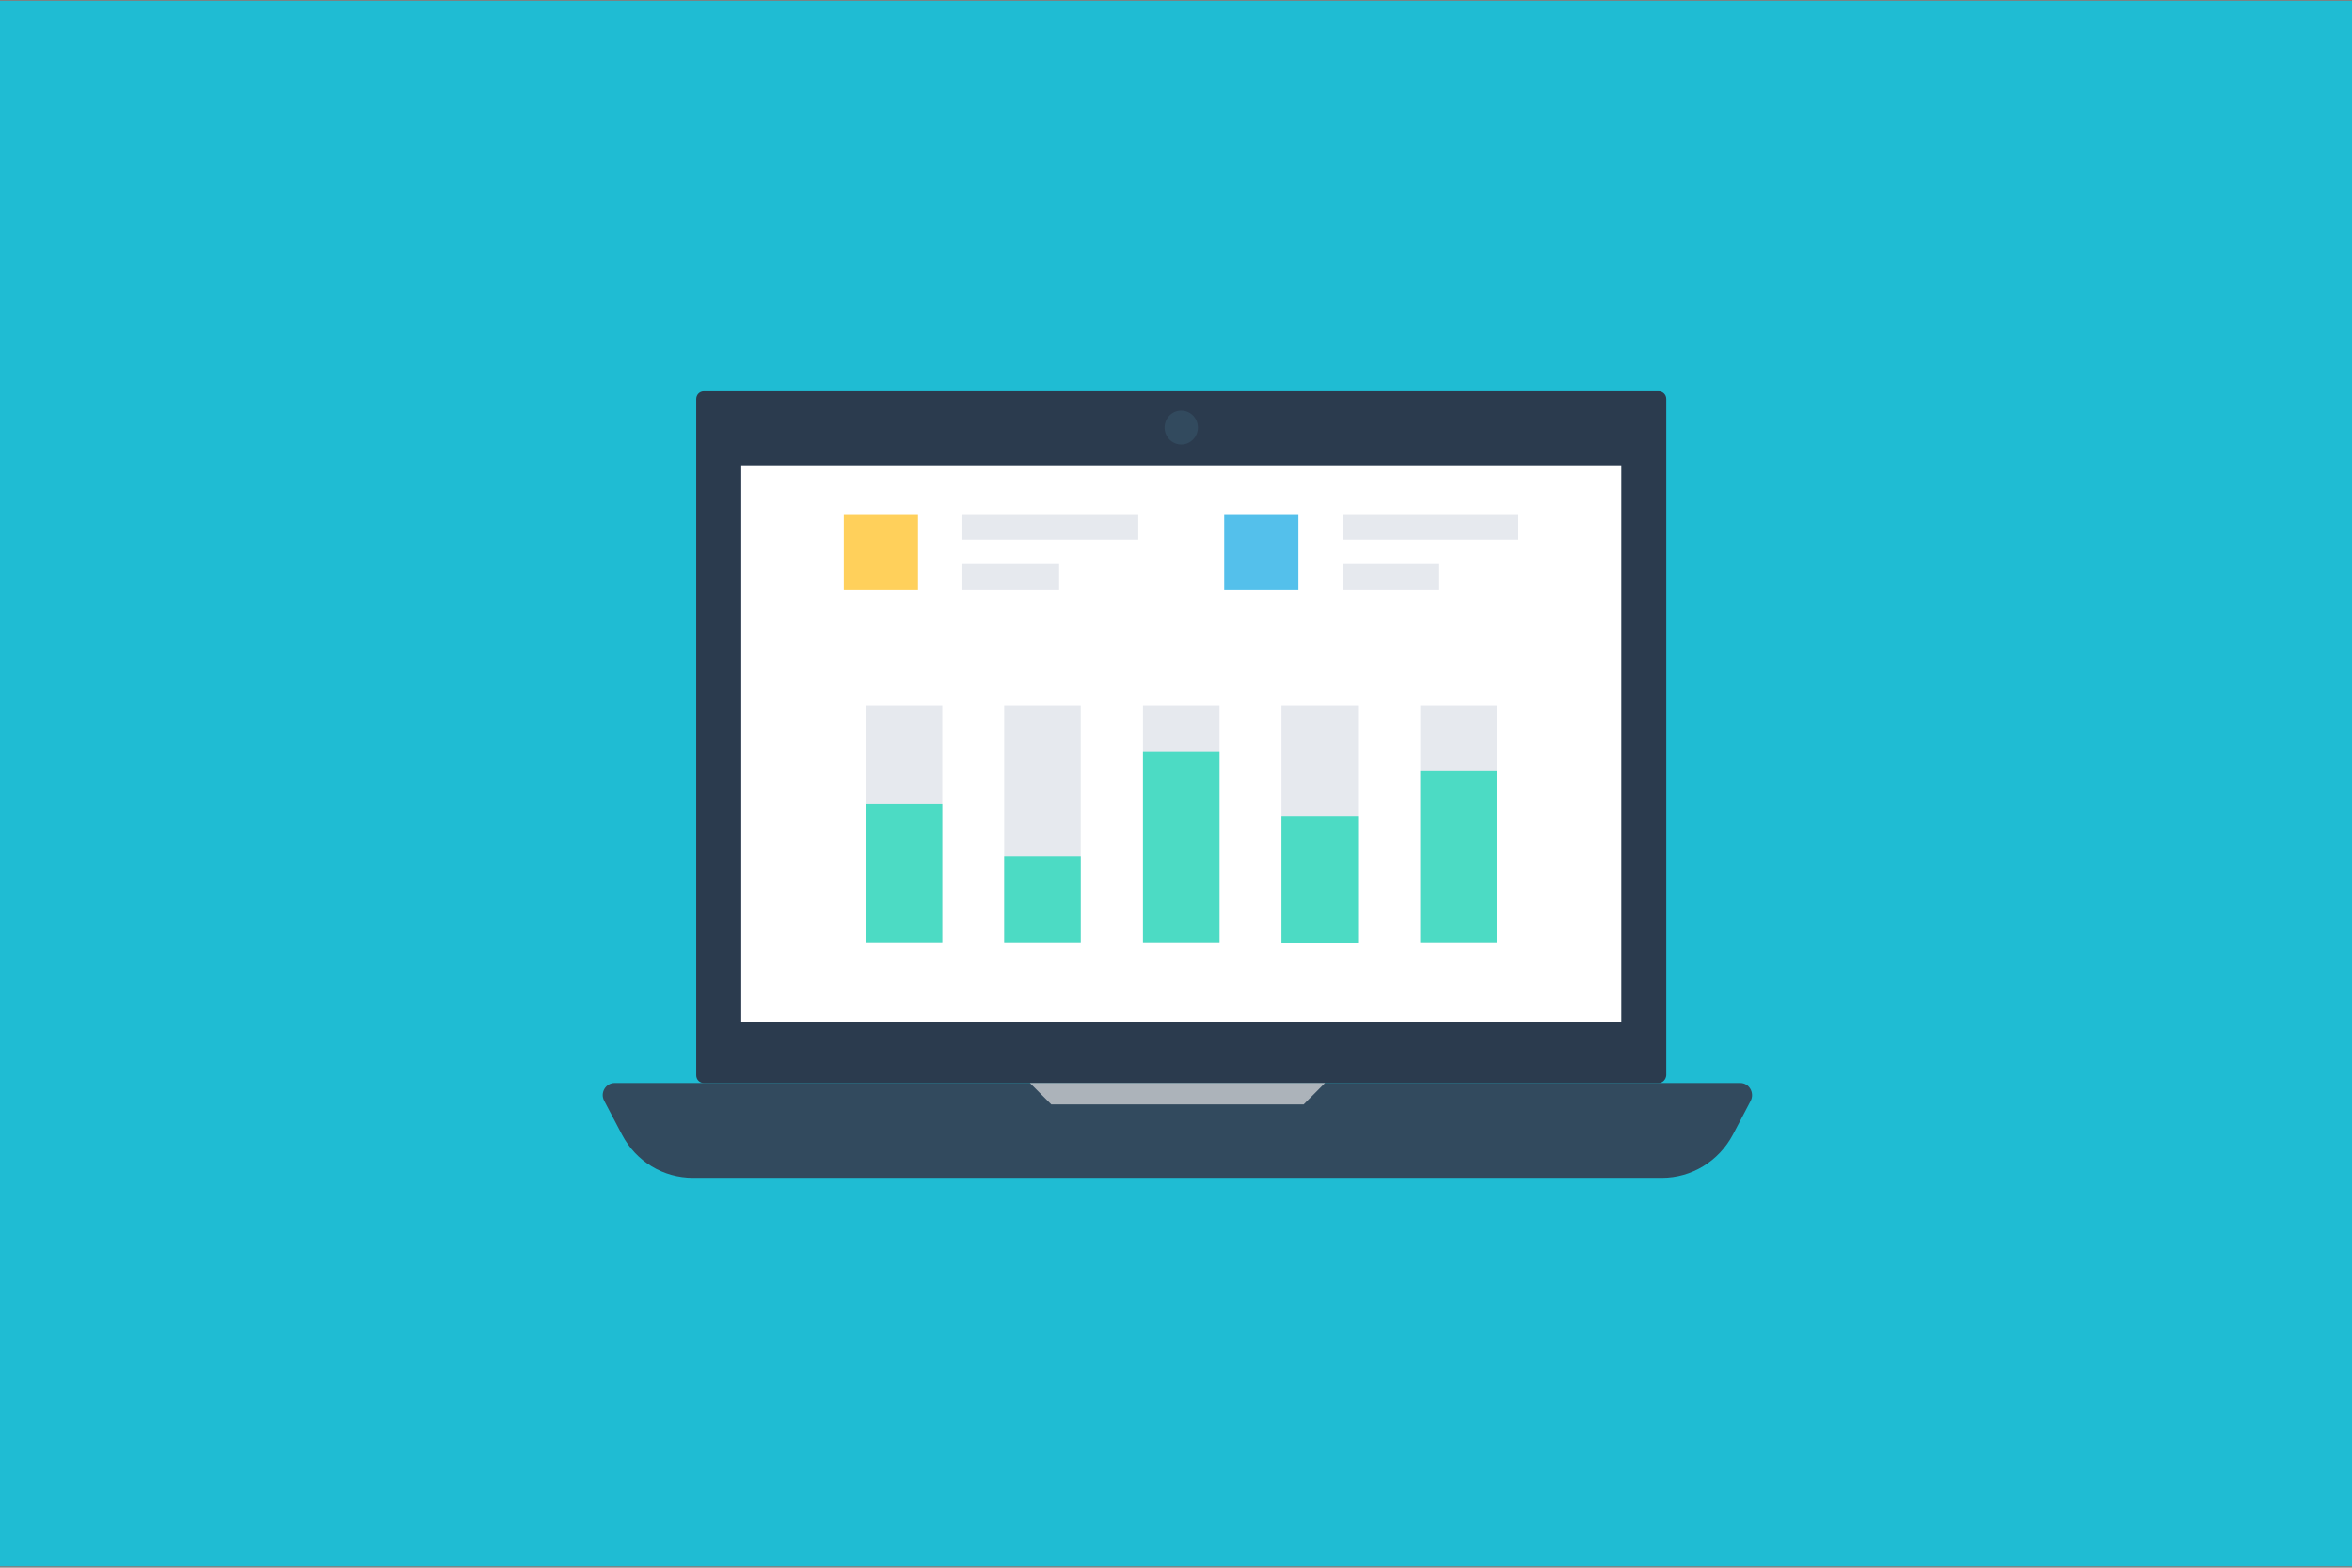 <?xml version="1.0" encoding="UTF-8" standalone="no"?><!DOCTYPE svg PUBLIC "-//W3C//DTD SVG 1.1//EN" "http://www.w3.org/Graphics/SVG/1.1/DTD/svg11.dtd"><svg width="100%" height="100%" viewBox="0 0 300 200" version="1.1" xmlns="http://www.w3.org/2000/svg" xmlns:xlink="http://www.w3.org/1999/xlink" xml:space="preserve" style="fill-rule:evenodd;clip-rule:evenodd;stroke-linejoin:round;stroke-miterlimit:1.414;"><rect x="0" y="0" width="300" height="200" fill="#808080" stroke="none"/><g id="Layer1"><rect x="-0.191" y="0.113" width="300.234" height="199.701" style="fill:#1fbcd3;"/><g><path d="M221.963,138.159l-143.556,0c-1.155,0 -1.901,1.252 -1.342,2.277l2.274,4.327c1.789,3.416 5.254,5.504 9.056,5.504l123.58,0c3.802,0 7.268,-2.126 9.057,-5.504l2.273,-4.327c0.522,-1.025 -0.186,-2.277 -1.342,-2.277Z" style="fill:#324a5e;fill-rule:nonzero;"/><path d="M211.566,138.159l-121.792,0c-0.522,0 -0.969,-0.418 -0.969,-0.987l0,-86.275c0,-0.532 0.41,-0.987 0.969,-0.987l121.792,0c0.521,0 0.968,0.417 0.968,0.987l0,86.275c-0.037,0.531 -0.447,0.987 -0.968,0.987Z" style="fill:#2b3b4e;fill-rule:nonzero;"/><rect x="94.544" y="59.361" width="112.251" height="71.017" style="fill:#fff;"/><ellipse cx="150.67" cy="54.54" rx="2.124" ry="2.164" style="fill:#324a5e;"/><rect x="107.625" y="65.586" width="9.466" height="9.641" style="fill:#ffd05b;"/><rect x="122.756" y="65.586" width="22.435" height="3.264" style="fill:#e6e9ee;"/><rect x="122.756" y="71.962" width="12.336" height="3.264" style="fill:#e6e9ee;"/><rect x="156.148" y="65.586" width="9.466" height="9.641" style="fill:#54c0eb;"/><rect x="171.242" y="65.586" width="22.435" height="3.264" style="fill:#e6e9ee;"/><rect x="171.242" y="71.962" width="12.336" height="3.264" style="fill:#e6e9ee;"/><rect x="110.42" y="90.068" width="9.764" height="30.251" style="fill:#e6e9ee;"/><rect x="128.085" y="90.068" width="9.764" height="30.251" style="fill:#e6e9ee;"/><rect x="145.787" y="90.068" width="9.764" height="30.251" style="fill:#e6e9ee;"/><rect x="163.453" y="90.068" width="9.764" height="30.251" style="fill:#e6e9ee;"/><rect x="181.155" y="90.068" width="9.764" height="30.251" style="fill:#e6e9ee;"/><rect x="110.42" y="102.593" width="9.764" height="17.726" style="fill:#4cdbc4;"/><rect x="128.085" y="109.236" width="9.764" height="11.083" style="fill:#4cdbc4;"/><rect x="145.787" y="95.837" width="9.764" height="24.482" style="fill:#4cdbc4;"/><rect x="163.453" y="104.188" width="9.764" height="16.17" style="fill:#4cdbc4;"/><rect x="181.155" y="98.38" width="9.764" height="21.939" style="fill:#4cdbc4;"/><path d="M166.285,140.892l-32.2,0l-2.72,-2.733l37.64,0l-2.72,2.733Z" style="fill:#acb3ba;fill-rule:nonzero;"/></g></g></svg>